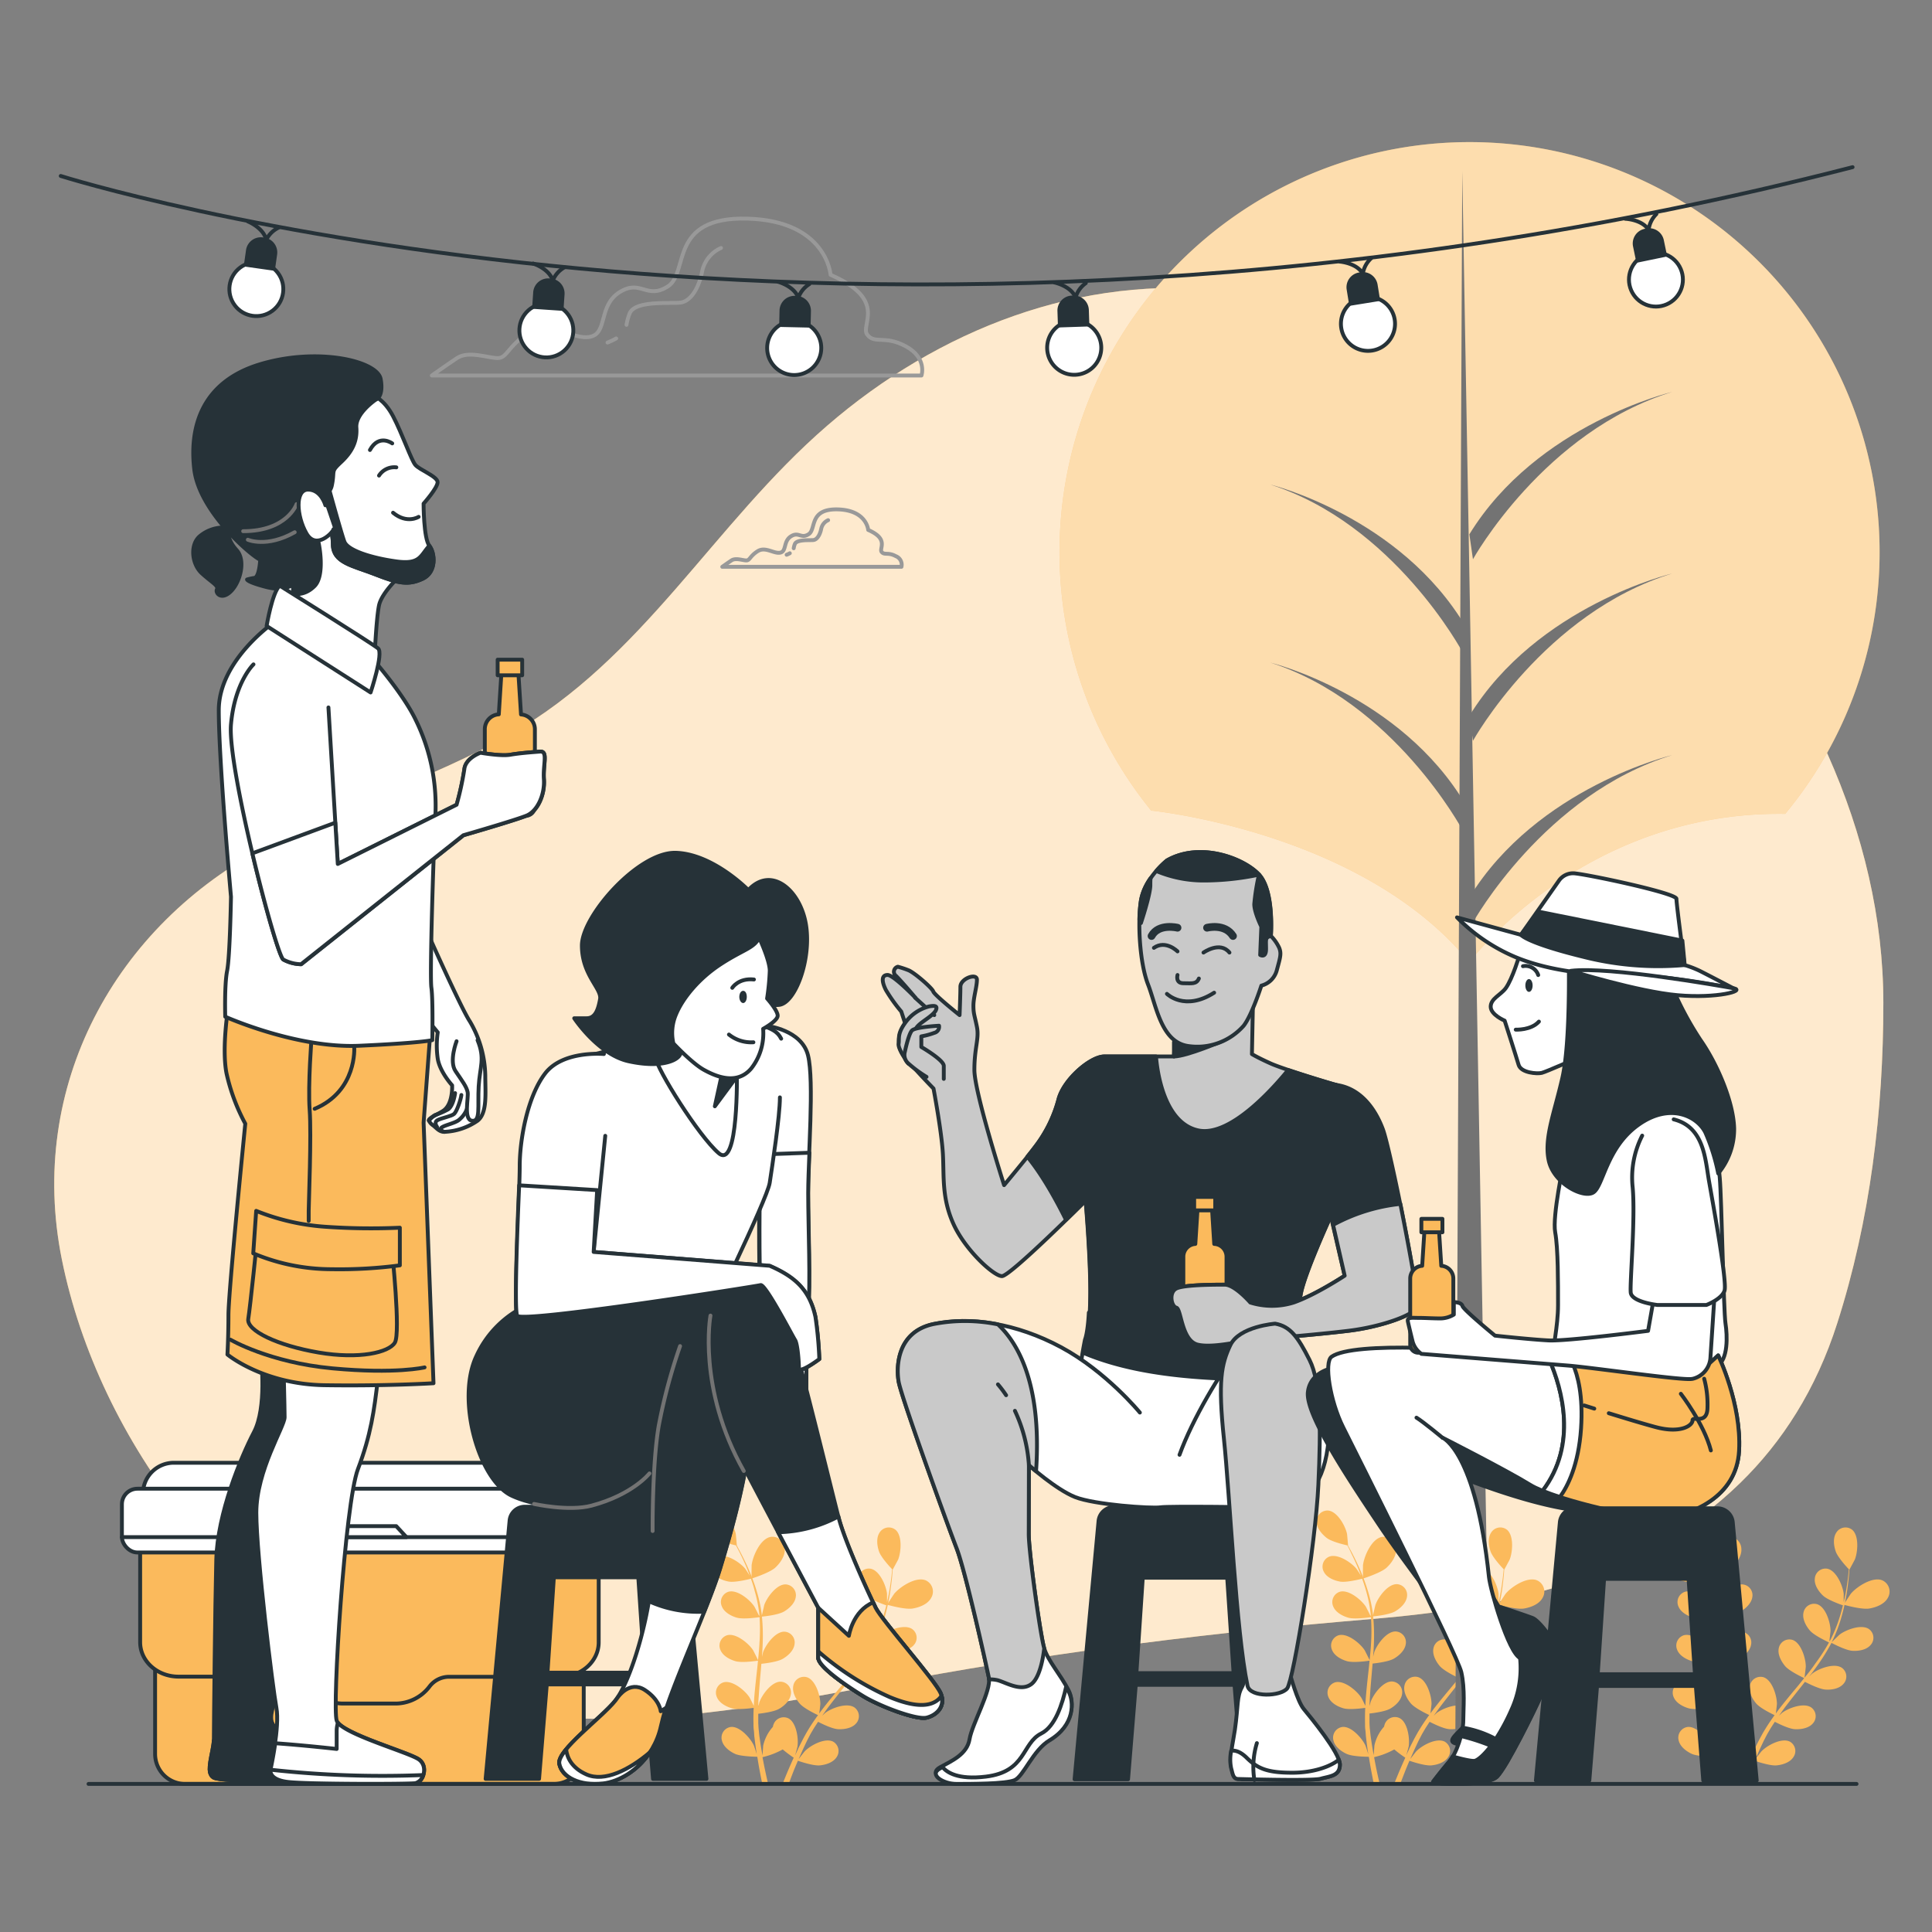 <svg xmlns="http://www.w3.org/2000/svg" viewBox="0 0 500 500"><rect x="0" y="0" width="500" height="500" fill="#808080" stroke="none"/><g id="freepik--background-simple--inject-2"><path d="M450.32,383.83c10.95-10.66,19.66-24.2,25.15-41.36,8.54-26.69,11.94-54.92,11.94-82.88,0-87.73-83.5-173.74-169.36-184.21-38.23-4.66-75.34,10-104,34.81-29.44,25.46-47.46,60.23-82.1,79.93-20,11.39-42.36,18.1-62.76,28.77C29.65,239.56,7,281.22,16,325.91c9.49,47.12,45.18,94.35,91.15,111,41.92,15.15,86.46,5.32,128.77-2.43,39.4-7.21,79.19-12.17,119.1-15.48C389.5,416.09,424.39,409.05,450.32,383.83Z" style="fill:#FBBA5C"></path><path d="M450.32,383.83c10.95-10.66,19.66-24.2,25.15-41.36,8.54-26.69,11.94-54.92,11.94-82.88,0-87.73-83.5-173.74-169.36-184.21-38.23-4.66-75.34,10-104,34.81-29.44,25.46-47.46,60.23-82.1,79.93-20,11.39-42.36,18.1-62.76,28.77C29.65,239.56,7,281.22,16,325.91c9.49,47.12,45.18,94.35,91.15,111,41.92,15.15,86.46,5.32,128.77-2.43,39.4-7.21,79.19-12.17,119.1-15.48C389.5,416.09,424.39,409.05,450.32,383.83Z" style="fill:#fff;opacity:0.7"></path></g><g id="freepik--Plants--inject-2"><path d="M483.74,416.29c-2.08.32-6.6-1-6.61-1s1.77-2.73,1.9-2.88c1.56-1.83,5.63-4.45,8.11-3.42a3.18,3.18,0,0,1,1.45,4.5C487.69,415.18,485.51,416,483.74,416.29Z" style="fill:#FBBA5C"></path><path d="M442.09,408.53s0-3.24,0-3.45c.29-2.38,2.24-6.81,4.88-7.32a3.18,3.18,0,0,1,3.69,3c.17,1.88-1.18,3.79-2.51,5C446.59,407.12,442.09,408.53,442.09,408.53Z" style="fill:#FBBA5C"></path><path d="M432.68,398c1.29,1,4.54,1.76,5.34,1.94.34.61.68,1.27,1.05,2,.64,1.3,1.35,2.78,2,4.44.18.44.35.92.53,1.38-.46-.72-1.11-1.7-1.18-1.79-1.34-1.62-4.89-4-7.08-3.09a2.8,2.8,0,0,0-1.33,3.94c.78,1.48,2.68,2.24,4.23,2.5s4.94-.56,5.66-.75c.38,1,.74,2.1,1,3.24a35.88,35.88,0,0,1,1.21,6.3l-.13,0c-.34-.71-1.1-2.2-1.17-2.32-1.16-1.76-4.43-4.48-6.71-3.85a2.8,2.8,0,0,0-1.74,3.77c.6,1.55,2.41,2.52,3.92,2.95,1.75.49,5.7-.12,5.85-.14a48.21,48.21,0,0,1,.05,6.37c-.08,1.57-.22,3.16-.38,4.76-.23-.51-1.22-2.46-1.31-2.6-1.15-1.76-4.42-4.48-6.7-3.85a2.79,2.79,0,0,0-1.74,3.77c.6,1.55,2.41,2.52,3.92,2.95,1.71.48,5.49-.09,5.81-.14-.07.72-.14,1.45-.22,2.17-.26,2.37-.53,4.74-.72,7.09-.07.81-.11,1.62-.15,2.42-.36-.75-1.05-2.11-1.12-2.21-1.16-1.77-4.43-4.49-6.71-3.86a2.8,2.8,0,0,0-1.74,3.77c.6,1.56,2.41,2.52,3.92,2.95s4.72,0,5.62-.11c-.06,1.34-.09,2.67-.05,4,0,.57,0,1.15.08,1.69s.09,1.09.13,1.62c.14,1.11.26,2.14.41,3.16.07.52.15,1,.23,1.51-.26-.82-.68-2.11-.73-2.22-.88-1.91-3.7-5.1-6-4.82a2.79,2.79,0,0,0-2.3,3.46c.36,1.63,2,2.86,3.43,3.51s5.28.74,5.74.74c.19,1.23.39,2.43.6,3.54s.46,2.41.69,3.49h1.51c-.27-1.15-.55-2.4-.83-3.75-.21-1-.41-2.08-.61-3.18a20.17,20.17,0,0,0,5.22-2,29.46,29.46,0,0,0,2.85,2.14c-.52,1.14-1,2.24-1.46,3.29-.53,1.25-1,2.41-1.43,3.5h1.58c.35-.94.73-1.92,1.15-3s.79-1.95,1.23-3c.44.15,3.93,1.35,5.66,1.2,1.56-.14,3.52-.76,4.4-2.18a2.78,2.78,0,0,0-1-4c-2.12-1-5.84,1-7.3,2.55-.09.09-1.07,1.36-1.55,2,.26-.62.53-1.23.82-1.87.41-.93.87-1.89,1.31-2.83l.75-1.45c.25-.49.54-.94.81-1.42.41-.69.87-1.38,1.33-2.08.91.48,3.63,1.82,5.15,1.91s3.6-.22,4.68-1.48a2.78,2.78,0,0,0-.4-4.13c-1.94-1.35-5.92.13-7.6,1.41l-.76.71c.47-.66.93-1.33,1.42-2,1.41-1.87,2.9-3.72,4.38-5.59l.92-1.17c.77.4,3.7,1.88,5.29,2s3.6-.22,4.68-1.48a2.79,2.79,0,0,0-.4-4.14c-1.93-1.34-5.92.14-7.6,1.42-.06,0-.44.41-.88.82.8-1,1.57-2.05,2.31-3.1a49.63,49.63,0,0,0,3.46-5.61c.27.14,3.67,1.95,5.44,2.06,1.57.09,3.6-.22,4.68-1.49a2.78,2.78,0,0,0-.4-4.13c-1.93-1.35-5.92.14-7.6,1.41-.11.09-1.51,1.43-2,1.93a.16.16,0,0,1,0-.07,37.1,37.1,0,0,0,2.35-6,49.59,49.59,0,0,0,1.32-5.63c.33-1.76.51-3.4.67-4.84.08-.78.14-1.5.18-2.17l0,0s1.36-2.5,1.43-2.67c.77-2,1.09-6.2-.74-7.69a2.79,2.79,0,0,0-4.08.76c-.92,1.39-.66,3.42-.13,4.91s2.81,4,3.38,4.56c-.06.69-.13,1.43-.23,2.25-.19,1.44-.41,3.06-.77,4.81-.1.46-.22,1-.33,1.45,0-.86,0-2,0-2.14-.23-2.1-1.9-6-4.21-6.49a2.78,2.78,0,0,0-3.27,2.56c-.17,1.65,1,3.34,2.14,4.41s4.43,2.26,5.14,2.5c-.26,1.07-.55,2.16-.92,3.28a35.58,35.58,0,0,1-2.46,5.92l-.13,0c.11-.79.3-2.45.3-2.59,0-2.1-1.22-6.17-3.46-6.9a2.79,2.79,0,0,0-3.54,2.18c-.35,1.62.63,3.43,1.65,4.62,1.18,1.38,4.82,3,4.95,3.1a46.82,46.82,0,0,1-3.47,5.35C469,431.7,468,433,467,434.19c.09-.55.34-2.73.34-2.89,0-2.1-1.22-6.17-3.46-6.9a2.79,2.79,0,0,0-3.54,2.18C460,428.2,461,430,462,431.2c1.15,1.34,4.63,2.95,4.92,3.09L465.56,436c-1.52,1.83-3.06,3.66-4.52,5.51-.5.64-1,1.29-1.45,1.94.11-.83.28-2.34.28-2.47,0-2.11-1.22-6.18-3.46-6.91a2.8,2.8,0,0,0-3.54,2.18c-.35,1.63.62,3.43,1.65,4.63s3.92,2.61,4.74,3c-.78,1.09-1.54,2.18-2.23,3.3-.29.48-.62,1-.87,1.45l-.78,1.43c-.5,1-1,1.91-1.41,2.85l-.64,1.39c.24-.82.6-2.13.62-2.26.32-2.08-.28-6.29-2.38-7.35a2.8,2.8,0,0,0-3.83,1.62,2.94,2.94,0,0,0-.16.6,10.7,10.7,0,0,0-2.5,4.86c0,.13-.14,1.73-.18,2.55-.12-.67-.24-1.33-.35-2-.17-1-.32-2.06-.47-3.08-.05-.54-.11-1.08-.17-1.62s-.07-1.08-.11-1.63c0-.81,0-1.64,0-2.47,1-.11,4-.49,5.35-1.25s2.88-2.17,3.09-3.82a2.8,2.8,0,0,0-2.62-3.23c-2.36-.05-4.86,3.38-5.56,5.37,0,.07-.12.5-.24,1,0-.81,0-1.62.1-2.44.14-2.33.36-4.7.56-7.08.05-.49.08-1,.12-1.48.87-.09,4.13-.47,5.51-1.27s2.88-2.16,3.09-3.82a2.79,2.79,0,0,0-2.62-3.22c-2.36-.06-4.86,3.38-5.56,5.37,0,.07-.14.59-.27,1.17.09-1.29.17-2.58.21-3.86a49.5,49.5,0,0,0-.21-6.59c.3,0,4.13-.4,5.67-1.28,1.36-.79,2.88-2.17,3.09-3.82a2.8,2.8,0,0,0-2.61-3.23c-2.36-.06-4.87,3.38-5.56,5.37-.05.14-.48,2-.61,2.71V418a38.08,38.08,0,0,0-1.36-6.33,51.1,51.1,0,0,0-2-5.42c-.7-1.65-1.44-3.12-2.11-4.41-.37-.7-.72-1.33-1-1.91h0s-.24-2.84-.28-3c-.44-2.06-2.51-5.77-4.86-6a2.8,2.8,0,0,0-3,2.89C430.09,395.48,431.42,397,432.68,398Z" style="fill:#FBBA5C"></path><path d="M236.17,416.29c-2.08.32-6.61-1-6.61-1s1.77-2.73,1.9-2.88c1.56-1.83,5.63-4.45,8.11-3.42a3.18,3.18,0,0,1,1.44,4.5C240.12,415.18,237.94,416,236.17,416.29Z" style="fill:#FBBA5C"></path><path d="M194.52,408.53c-.05,0,0-3.24,0-3.45.29-2.38,2.24-6.81,4.88-7.32a3.18,3.18,0,0,1,3.69,3c.17,1.88-1.18,3.79-2.51,5C199,407.12,194.52,408.53,194.52,408.53Z" style="fill:#FBBA5C"></path><path d="M185.11,398c1.29,1,4.53,1.76,5.34,1.94.33.61.68,1.27,1.05,2,.64,1.3,1.35,2.78,2,4.44.17.44.35.92.52,1.38-.46-.72-1.1-1.7-1.17-1.79-1.35-1.62-4.89-4-7.09-3.09a2.8,2.8,0,0,0-1.32,3.94c.77,1.48,2.68,2.24,4.23,2.5s4.94-.56,5.66-.75c.37,1,.73,2.1,1,3.24a35.87,35.87,0,0,1,1.22,6.3l-.13,0c-.35-.71-1.1-2.2-1.18-2.32-1.15-1.76-4.42-4.48-6.7-3.85a2.78,2.78,0,0,0-1.74,3.77c.6,1.55,2.41,2.52,3.92,2.95,1.75.49,5.7-.12,5.85-.14a48.21,48.21,0,0,1,0,6.37c-.08,1.57-.22,3.16-.39,4.76-.22-.51-1.21-2.46-1.3-2.6-1.15-1.76-4.43-4.48-6.7-3.85a2.8,2.8,0,0,0-1.75,3.77c.61,1.55,2.42,2.52,3.93,2.95,1.7.48,5.49-.09,5.81-.14-.07.72-.14,1.45-.22,2.17-.26,2.37-.53,4.74-.73,7.09-.06.81-.1,1.62-.14,2.42-.37-.75-1.05-2.11-1.13-2.21-1.15-1.77-4.42-4.49-6.7-3.86a2.78,2.78,0,0,0-1.74,3.77c.6,1.56,2.41,2.52,3.92,2.95s4.72,0,5.62-.11c-.06,1.34-.09,2.67-.05,4,0,.57,0,1.15.08,1.69s.09,1.09.13,1.62c.14,1.11.26,2.14.41,3.16.07.52.15,1,.22,1.51-.25-.82-.67-2.11-.73-2.22-.87-1.91-3.69-5.1-6-4.82a2.79,2.79,0,0,0-2.29,3.46c.36,1.63,2,2.86,3.43,3.51s5.28.74,5.74.74c.19,1.23.39,2.43.6,3.54s.46,2.41.69,3.49h1.51c-.27-1.15-.55-2.4-.83-3.75-.21-1-.42-2.08-.62-3.18a20.08,20.08,0,0,0,5.23-2,29.81,29.81,0,0,0,2.84,2.14c-.51,1.14-1,2.24-1.45,3.29-.53,1.25-1,2.41-1.43,3.5h1.58c.35-.94.72-1.92,1.14-3s.8-1.95,1.24-3c.44.15,3.93,1.35,5.66,1.2,1.56-.14,3.52-.76,4.4-2.18a2.79,2.79,0,0,0-1-4c-2.12-1-5.84,1-7.3,2.55-.09.09-1.07,1.36-1.56,2,.27-.62.54-1.23.83-1.87.4-.93.87-1.89,1.31-2.83l.75-1.45c.24-.49.54-.94.81-1.42.41-.69.87-1.38,1.33-2.08.91.48,3.63,1.82,5.15,1.91s3.59-.22,4.68-1.48a2.79,2.79,0,0,0-.4-4.13c-1.94-1.35-5.92.13-7.6,1.41l-.76.71c.46-.66.93-1.33,1.42-2,1.41-1.87,2.89-3.72,4.38-5.59l.92-1.17c.77.4,3.69,1.88,5.29,2s3.6-.22,4.68-1.48a2.79,2.79,0,0,0-.4-4.14c-1.94-1.34-5.92.14-7.6,1.42-.06,0-.45.41-.88.82.79-1,1.57-2.05,2.31-3.1a49.63,49.63,0,0,0,3.46-5.61c.27.14,3.67,1.95,5.44,2.06,1.57.09,3.6-.22,4.68-1.49a2.78,2.78,0,0,0-.4-4.13c-1.93-1.35-5.92.14-7.6,1.41-.12.09-1.51,1.43-2,1.93l0-.07a36.28,36.28,0,0,0,2.36-6,49.59,49.59,0,0,0,1.32-5.63c.32-1.76.51-3.4.67-4.84.08-.78.13-1.5.18-2.17l0,0s1.37-2.5,1.44-2.67c.76-2,1.09-6.2-.74-7.69a2.8,2.8,0,0,0-4.09.76c-.91,1.39-.65,3.42-.13,4.91s2.82,4,3.39,4.56c-.06.69-.13,1.43-.23,2.25-.19,1.44-.41,3.06-.78,4.81-.09.46-.21,1-.32,1.45,0-.86,0-2,0-2.14-.22-2.1-1.89-6-4.2-6.49a2.78,2.78,0,0,0-3.27,2.56c-.18,1.65,1,3.34,2.14,4.41s4.43,2.26,5.14,2.5c-.26,1.07-.55,2.16-.92,3.28a36.45,36.45,0,0,1-2.46,5.92l-.13,0c.11-.79.3-2.45.3-2.59,0-2.1-1.22-6.17-3.46-6.9a2.79,2.79,0,0,0-3.54,2.18c-.35,1.62.62,3.43,1.65,4.62,1.18,1.38,4.82,3,5,3.1a48.21,48.21,0,0,1-3.47,5.35c-.93,1.27-1.93,2.52-3,3.76.1-.55.35-2.73.35-2.89,0-2.1-1.22-6.17-3.47-6.9a2.78,2.78,0,0,0-3.53,2.18c-.35,1.62.62,3.43,1.65,4.62,1.15,1.34,4.63,2.95,4.92,3.09L218,436c-1.53,1.83-3.06,3.66-4.52,5.51-.5.64-1,1.29-1.46,1.94.12-.83.29-2.34.29-2.47,0-2.11-1.22-6.18-3.46-6.91a2.8,2.8,0,0,0-3.54,2.18c-.35,1.63.62,3.43,1.65,4.63s3.92,2.61,4.74,3c-.79,1.09-1.54,2.18-2.24,3.3-.28.48-.61,1-.86,1.45s-.53.95-.78,1.43c-.5,1-1,1.91-1.41,2.85l-.64,1.39c.24-.82.59-2.13.61-2.26.33-2.08-.27-6.29-2.37-7.35a2.8,2.8,0,0,0-3.83,1.62,2.94,2.94,0,0,0-.16.6,10.82,10.82,0,0,0-2.51,4.86c0,.13-.13,1.73-.18,2.55-.11-.67-.23-1.33-.35-2-.17-1-.31-2.06-.46-3.08-.06-.54-.11-1.08-.17-1.62s-.07-1.08-.11-1.63c0-.81,0-1.64,0-2.47,1-.11,4-.49,5.35-1.25s2.88-2.17,3.09-3.82a2.8,2.8,0,0,0-2.62-3.23c-2.36-.05-4.86,3.38-5.56,5.37,0,.07-.12.5-.24,1,0-.81,0-1.62.09-2.44.15-2.33.36-4.7.57-7.08l.12-1.48c.87-.09,4.12-.47,5.51-1.27s2.88-2.16,3.08-3.82a2.78,2.78,0,0,0-2.61-3.22c-2.36-.06-4.87,3.38-5.56,5.37,0,.07-.14.59-.27,1.17.09-1.29.17-2.58.21-3.86a51.24,51.24,0,0,0-.21-6.59c.3,0,4.13-.4,5.67-1.28,1.36-.79,2.88-2.17,3.09-3.82a2.8,2.8,0,0,0-2.62-3.23c-2.36-.06-4.86,3.38-5.56,5.37,0,.14-.47,2-.6,2.71V418a37.09,37.09,0,0,0-1.37-6.33,49,49,0,0,0-2-5.42c-.7-1.65-1.45-3.12-2.11-4.41-.37-.7-.72-1.33-1-1.91h0s-.24-2.84-.28-3c-.44-2.06-2.51-5.77-4.86-6a2.8,2.8,0,0,0-3,2.89C182.51,395.48,183.85,397,185.11,398Z" style="fill:#FBBA5C"></path><path d="M394.39,416.29c-2.07.32-6.6-1-6.6-1s1.76-2.73,1.9-2.88c1.55-1.83,5.62-4.45,8.1-3.42a3.18,3.18,0,0,1,1.45,4.5C398.34,415.18,396.16,416,394.39,416.29Z" style="fill:#FBBA5C"></path><path d="M352.74,408.53c-.05,0,0-3.24,0-3.45.28-2.38,2.24-6.81,4.87-7.32a3.18,3.18,0,0,1,3.69,3c.17,1.88-1.18,3.79-2.5,5C357.24,407.12,352.74,408.53,352.74,408.53Z" style="fill:#FBBA5C"></path><path d="M343.33,398c1.29,1,4.54,1.76,5.35,1.94.33.61.68,1.27,1,2,.64,1.3,1.35,2.78,2,4.44.18.44.35.92.53,1.38-.46-.72-1.1-1.7-1.18-1.79-1.34-1.62-4.89-4-7.08-3.09a2.79,2.79,0,0,0-1.32,3.94c.77,1.48,2.67,2.24,4.22,2.5s4.94-.56,5.66-.75c.38,1,.74,2.1,1.05,3.24a35.88,35.88,0,0,1,1.21,6.3l-.13,0c-.34-.71-1.1-2.2-1.17-2.32-1.16-1.76-4.43-4.48-6.7-3.85a2.8,2.8,0,0,0-1.75,3.77c.6,1.55,2.41,2.52,3.93,2.95,1.74.49,5.69-.12,5.84-.14a50,50,0,0,1,.06,6.37c-.08,1.57-.23,3.16-.39,4.76-.23-.51-1.22-2.46-1.3-2.6-1.16-1.76-4.43-4.48-6.71-3.85a2.8,2.8,0,0,0-1.74,3.77c.6,1.55,2.41,2.52,3.92,2.95,1.71.48,5.5-.09,5.81-.14-.07.72-.14,1.45-.22,2.17-.26,2.37-.53,4.74-.72,7.09-.07.81-.11,1.62-.15,2.42-.36-.75-1-2.11-1.12-2.21-1.16-1.77-4.43-4.49-6.7-3.86a2.8,2.8,0,0,0-1.75,3.77c.6,1.56,2.41,2.52,3.93,2.95s4.71,0,5.61-.11c-.06,1.34-.08,2.67-.05,4,0,.57,0,1.15.08,1.69s.09,1.09.14,1.62c.13,1.11.25,2.14.4,3.16.07.52.15,1,.23,1.51-.26-.82-.68-2.11-.73-2.22-.88-1.91-3.7-5.1-6-4.82a2.79,2.79,0,0,0-2.3,3.46c.36,1.63,2,2.86,3.43,3.51,1.58.72,5.29.74,5.74.74.19,1.23.39,2.43.6,3.54s.46,2.41.69,3.49h1.52q-.42-1.73-.84-3.75c-.21-1-.41-2.08-.61-3.18a20.17,20.17,0,0,0,5.22-2,29.46,29.46,0,0,0,2.85,2.14c-.52,1.14-1,2.24-1.45,3.29-.53,1.25-1,2.41-1.44,3.5h1.58c.35-.94.73-1.92,1.15-3s.79-1.95,1.23-3c.44.15,3.93,1.35,5.66,1.2,1.57-.14,3.52-.76,4.4-2.18a2.78,2.78,0,0,0-1-4c-2.12-1-5.83,1-7.3,2.55-.09.09-1.07,1.36-1.55,2,.27-.62.53-1.23.82-1.87.41-.93.87-1.89,1.31-2.83l.75-1.45c.25-.49.54-.94.81-1.42.41-.69.87-1.38,1.33-2.08.92.48,3.63,1.82,5.15,1.91s3.6-.22,4.68-1.48a2.78,2.78,0,0,0-.4-4.13c-1.93-1.35-5.92.13-7.6,1.41l-.76.71c.47-.66.93-1.33,1.43-2,1.4-1.87,2.89-3.72,4.37-5.59l.92-1.17c.77.4,3.7,1.88,5.29,2s3.6-.22,4.68-1.48a2.79,2.79,0,0,0-.4-4.14c-1.93-1.34-5.92.14-7.59,1.42-.06,0-.45.41-.88.82.79-1,1.56-2.05,2.3-3.1a49.73,49.73,0,0,0,3.47-5.61c.27.14,3.66,1.95,5.43,2.06,1.57.09,3.6-.22,4.68-1.49a2.78,2.78,0,0,0-.39-4.13c-1.94-1.35-5.93.14-7.6,1.41-.12.09-1.52,1.43-2,1.93a.43.43,0,0,1,0-.07,37.1,37.1,0,0,0,2.35-6,49.59,49.59,0,0,0,1.32-5.63c.33-1.76.52-3.4.67-4.84.08-.78.14-1.5.18-2.17l0,0s1.37-2.5,1.43-2.67c.77-2,1.09-6.2-.74-7.69a2.79,2.79,0,0,0-4.08.76c-.92,1.39-.66,3.42-.13,4.91s2.81,4,3.39,4.56c-.07.69-.14,1.43-.24,2.25-.19,1.44-.41,3.06-.77,4.81-.1.46-.22,1-.33,1.45,0-.86,0-2,0-2.14-.23-2.1-1.9-6-4.21-6.49a2.78,2.78,0,0,0-3.27,2.56c-.17,1.65,1,3.34,2.15,4.41s4.42,2.26,5.13,2.5c-.26,1.07-.55,2.16-.91,3.28a36.52,36.52,0,0,1-2.47,5.92l-.13,0c.11-.79.31-2.45.31-2.59,0-2.1-1.23-6.17-3.47-6.9a2.79,2.79,0,0,0-3.54,2.18c-.35,1.62.63,3.43,1.65,4.62,1.19,1.38,4.82,3,5,3.1a49.69,49.69,0,0,1-3.47,5.35c-.94,1.27-1.94,2.52-2.95,3.76.09-.55.34-2.73.34-2.89,0-2.1-1.22-6.17-3.46-6.9a2.79,2.79,0,0,0-3.54,2.18c-.35,1.62.63,3.43,1.65,4.62,1.16,1.34,4.63,2.95,4.92,3.09-.46.56-.91,1.13-1.38,1.69-1.52,1.83-3.06,3.66-4.51,5.51-.51.64-1,1.29-1.46,1.94.11-.83.28-2.34.28-2.47,0-2.11-1.22-6.18-3.46-6.91a2.8,2.8,0,0,0-3.54,2.18c-.35,1.63.63,3.43,1.65,4.63s3.93,2.61,4.75,3c-.79,1.09-1.55,2.18-2.24,3.3-.29.48-.62,1-.87,1.45L366,450c-.5,1-1,1.91-1.4,2.85-.23.47-.43.93-.65,1.39.24-.82.6-2.13.62-2.26.32-2.08-.27-6.29-2.38-7.35a2.8,2.8,0,0,0-3.83,1.62,3.77,3.77,0,0,0-.16.6,10.7,10.7,0,0,0-2.5,4.86c0,.13-.14,1.73-.18,2.55-.12-.67-.24-1.33-.35-2-.17-1-.32-2.06-.46-3.08l-.18-1.62c-.07-.55-.07-1.08-.11-1.63,0-.81,0-1.64,0-2.47,1-.11,4-.49,5.35-1.25s2.88-2.17,3.09-3.82a2.8,2.8,0,0,0-2.61-3.23c-2.36-.05-4.87,3.38-5.56,5.37,0,.07-.13.5-.25,1,0-.81.05-1.62.1-2.44.14-2.33.36-4.7.56-7.08.05-.49.08-1,.13-1.48.86-.09,4.12-.47,5.5-1.27s2.88-2.16,3.09-3.82a2.79,2.79,0,0,0-2.62-3.22c-2.35-.06-4.86,3.38-5.55,5.37,0,.07-.15.59-.28,1.17.09-1.29.17-2.58.21-3.86a49.5,49.5,0,0,0-.21-6.59c.31,0,4.14-.4,5.67-1.28,1.37-.79,2.88-2.17,3.09-3.82a2.79,2.79,0,0,0-2.61-3.23c-2.36-.06-4.87,3.38-5.56,5.37-.05.14-.48,2-.61,2.71V418a36.16,36.16,0,0,0-1.36-6.33,51.1,51.1,0,0,0-2-5.42c-.7-1.65-1.44-3.12-2.11-4.41-.37-.7-.71-1.33-1.05-1.91h.05s-.24-2.84-.28-3c-.44-2.06-2.51-5.77-4.86-6a2.8,2.8,0,0,0-3,2.89C340.74,395.48,342.08,397,343.33,398Z" style="fill:#FBBA5C"></path></g><g id="freepik--Tree--inject-2"><path d="M298,209.79s54.6,5.4,82.27,39.25c0,0,29.23-39.21,81.74-38.41a106.12,106.12,0,1,0-164-.75Z" style="fill:#FBBA5C"></path><path d="M298,209.79s54.6,5.4,82.27,39.25c0,0,29.23-39.21,81.74-38.41a106.12,106.12,0,1,0-164-.75Z" style="fill:#fff;opacity:0.5"></path><polygon points="378.43 44.28 376.59 461.68 385.8 461.68 378.43 44.28" style="fill:#737373"></polygon><path d="M381.2,238.72s18.43-33.17,51.6-43.31c0,0-35,8.29-52.53,36.86Z" style="fill:#737373"></path><path d="M381.2,144.73s18.43-33.18,51.6-43.31c0,0-35,8.29-52.53,36.86Z" style="fill:#737373"></path><path d="M381.2,191.72s18.43-33.17,51.6-43.31c0,0-35,8.3-52.53,36.86Z" style="fill:#737373"></path><path d="M378.46,168.69s-17.78-33.18-49.79-43.31c0,0,33.79,8.29,50.68,36.86Z" style="fill:#737373"></path><path d="M378.46,214.76s-17.78-33.17-49.79-43.31c0,0,33.79,8.29,50.68,36.86Z" style="fill:#737373"></path></g><g id="freepik--Clouds--inject-2"><path d="M234.47,89.65c-5.51-3-8-.5-10-3s5.51-9-9.52-15.53c0,0-1-14-21.55-14.54s-15,14-20.55,17.54-7-2-12.53,1.51-3,10.52-7.52,11.52-10.52-4.51-16-1-5.52,6.52-8,6.52-7.52-2-10.53,0-6.51,4.51-6.51,4.51H238.48S240,92.66,234.47,89.65Z" style="fill:none;stroke:#999;stroke-linecap:round;stroke-linejoin:round"></path><path d="M159.47,87.59a19.27,19.27,0,0,1-2.24,1.06" style="fill:none;stroke:#999;stroke-linecap:round;stroke-linejoin:round"></path><path d="M186.59,64.18a8.54,8.54,0,0,0-4.89,6.12c-.92,4.58-3.06,7.64-5.51,8S164.57,77.64,163,81a13.54,13.54,0,0,0-.86,3.07" style="fill:none;stroke:#999;stroke-linecap:round;stroke-linejoin:round"></path><path d="M231.84,143.94c-2-1.1-2.94-.19-3.67-1.1s2-3.31-3.48-5.69c0,0-.37-5.13-7.89-5.32s-5.5,5.14-7.52,6.42-2.56-.73-4.58.55-1.1,3.85-2.75,4.22-3.85-1.65-5.87-.37-2,2.39-2.93,2.39-2.75-.74-3.85,0-2.38,1.65-2.38,1.65H233.3A2.37,2.37,0,0,0,231.84,143.94Z" style="fill:none;stroke:#999;stroke-linecap:round;stroke-linejoin:round"></path><path d="M204.4,143.18a5.79,5.79,0,0,1-.82.39" style="fill:none;stroke:#999;stroke-linecap:round;stroke-linejoin:round"></path><path d="M214.32,134.62a3.12,3.12,0,0,0-1.79,2.24c-.34,1.67-1.12,2.79-2,2.9s-4.25-.22-4.81,1a5.11,5.11,0,0,0-.31,1.13" style="fill:none;stroke:#999;stroke-linecap:round;stroke-linejoin:round"></path></g><g id="freepik--Cooler--inject-2"><path d="M40.14,397.8H151.07a0,0,0,0,1,0,0v56.13a7.75,7.75,0,0,1-7.75,7.75H47.89a7.75,7.75,0,0,1-7.75-7.75V397.8a0,0,0,0,1,0,0Z" style="fill:#FBBA5C;stroke:#263238;stroke-linecap:round;stroke-linejoin:round"></path><path d="M36.27,397.8V425c0,4.92,4.45,8.91,9.94,8.91H74.85A6.34,6.34,0,0,1,80,436.48h0a11.1,11.1,0,0,0,9,4.4h13.15a11.08,11.08,0,0,0,9-4.4h0a6.35,6.35,0,0,1,5.18-2.53H145c5.49,0,9.94-4,9.94-8.91V397.8Z" style="fill:#FBBA5C;stroke:#263238;stroke-linecap:round;stroke-linejoin:round"></path><path d="M45,378.56h101.1a8,8,0,0,1,8,8v8.48a0,0,0,0,1,0,0H37a0,0,0,0,1,0,0v-8.48A8,8,0,0,1,45,378.56Z" style="fill:#fff;stroke:#263238;stroke-linecap:round;stroke-linejoin:round"></path><rect x="31.55" y="385.28" width="128.04" height="16.5" rx="4.01" style="fill:#fff;stroke:#263238;stroke-linecap:round;stroke-linejoin:round"></rect><line x1="31.55" y1="397.81" x2="159.59" y2="397.81" style="fill:none;stroke:#263238;stroke-linecap:round;stroke-linejoin:round"></line><polygon points="102.54 394.96 90.21 394.96 87.57 397.81 105.18 397.81 102.54 394.96" style="fill:#fff;stroke:#263238;stroke-linecap:round;stroke-linejoin:round"></polygon></g><g id="freepik--light-bulbs--inject-2"><path d="M15.72,45.54s203.81,64.66,463.73-2.28" style="fill:none;stroke:#263238;stroke-linecap:round;stroke-linejoin:round"></path><circle cx="66.34" cy="74.82" r="6.98" transform="translate(-31.64 54.86) rotate(-36.92)" style="fill:#fff;stroke:#263238;stroke-linecap:round;stroke-linejoin:round"></circle><path d="M67.47,61.93h.39a3.37,3.37,0,0,1,3.37,3.37v3.76a0,0,0,0,1,0,0H64.1a0,0,0,0,1,0,0V65.31A3.37,3.37,0,0,1,67.47,61.93Z" transform="translate(9.88 -8.86) rotate(8.08)" style="fill:#263238;stroke:#263238;stroke-linecap:round;stroke-linejoin:round"></path><path d="M64.18,57.32s4,1.6,4.72,4.75a6.9,6.9,0,0,1,3.24-3.18" style="fill:none;stroke:#263238;stroke-linecap:round;stroke-linejoin:round"></path><circle cx="141.4" cy="85.51" r="6.98" transform="translate(-21.03 115.91) rotate(-41.76)" style="fill:#fff;stroke:#263238;stroke-linecap:round;stroke-linejoin:round"></circle><path d="M141.84,72.55h.39a3.37,3.37,0,0,1,3.37,3.37v3.76a0,0,0,0,1,0,0h-7.13a0,0,0,0,1,0,0V75.92a3.37,3.37,0,0,1,3.37-3.37Z" transform="translate(5.49 -9.45) rotate(3.89)" style="fill:#263238;stroke:#263238;stroke-linecap:round;stroke-linejoin:round"></path><path d="M138,68.21s4.15,1.31,5.06,4.4a6.91,6.91,0,0,1,3-3.41" style="fill:none;stroke:#263238;stroke-linecap:round;stroke-linejoin:round"></path><path d="M212.54,90.2a7,7,0,1,1-6.82-7.14A7,7,0,0,1,212.54,90.2Z" style="fill:#fff;stroke:#263238;stroke-linecap:round;stroke-linejoin:round"></path><path d="M205.58,77.07H206a3.37,3.37,0,0,1,3.37,3.37V84.2a0,0,0,0,1,0,0h-7.13a0,0,0,0,1,0,0V80.44A3.37,3.37,0,0,1,205.58,77.07Z" transform="translate(1.88 -4.65) rotate(1.3)" style="fill:#263238;stroke:#263238;stroke-linecap:round;stroke-linejoin:round"></path><path d="M201.35,72.92s4.2,1.11,5.25,4.16a6.85,6.85,0,0,1,2.84-3.54" style="fill:none;stroke:#263238;stroke-linecap:round;stroke-linejoin:round"></path><path d="M285,89.74A7,7,0,1,1,277.82,83,7,7,0,0,1,285,89.74Z" style="fill:#fff;stroke:#263238;stroke-linecap:round;stroke-linejoin:round"></path><path d="M277.54,77h.39a3.37,3.37,0,0,1,3.37,3.37v3.76a0,0,0,0,1,0,0h-7.13a0,0,0,0,1,0,0V80.37A3.37,3.37,0,0,1,277.54,77Z" transform="translate(-2.53 9.29) rotate(-1.91)" style="fill:#263238;stroke:#263238;stroke-linecap:round;stroke-linejoin:round"></path><path d="M272.89,73.11s4.25.88,5.47,3.87a6.86,6.86,0,0,1,2.64-3.7" style="fill:none;stroke:#263238;stroke-linecap:round;stroke-linejoin:round"></path><path d="M360.94,82.67a7,7,0,1,1-8-5.78A7,7,0,0,1,360.94,82.67Z" style="fill:#fff;stroke:#263238;stroke-linecap:round;stroke-linejoin:round"></path><path d="M352.34,70.92h.39a3.37,3.37,0,0,1,3.37,3.37v3.76a0,0,0,0,1,0,0H349a0,0,0,0,1,0,0V74.29A3.37,3.37,0,0,1,352.34,70.92Z" transform="translate(-7.37 57.28) rotate(-9.19)" style="fill:#263238;stroke:#263238;stroke-linecap:round;stroke-linejoin:round"></path><path d="M346.78,67.71s4.34.33,5.92,3.14a6.9,6.9,0,0,1,2.15-4" style="fill:none;stroke:#263238;stroke-linecap:round;stroke-linejoin:round"></path><circle cx="428.56" cy="72.37" r="6.98" transform="translate(6.14 174.67) rotate(-23.2)" style="fill:#fff;stroke:#263238;stroke-linecap:round;stroke-linejoin:round"></circle><path d="M426.46,59.58h.39A3.37,3.37,0,0,1,430.22,63v3.76a0,0,0,0,1,0,0h-7.13a0,0,0,0,1,0,0V63A3.37,3.37,0,0,1,426.46,59.58Z" transform="translate(-3.95 87.7) rotate(-11.68)" style="fill:#263238;stroke:#263238;stroke-linecap:round;stroke-linejoin:round"></path><path d="M420.61,56.62s4.35.15,6.05,2.88a6.9,6.9,0,0,1,2-4.09" style="fill:none;stroke:#263238;stroke-linecap:round;stroke-linejoin:round"></path></g><g id="freepik--character-3--inject-2"><path d="M321.42,460.47h13.83L329,393.56a4,4,0,0,0-3.93-3.52H288.24a4,4,0,0,0-3.93,3.52l-6.21,66.91h13.84l2-24.44h25.55ZM294.1,433l1.65-24.69H317.6L319.25,433Z" style="fill:#263238;stroke:#263238;stroke-linecap:round;stroke-linejoin:round"></path><path d="M345.68,280.74c-1.22-.31-13.44-4-16.8-5.5S324,272.8,324,272.8l.3-15.28s-5.19,6.42-9.47,8.25-10.69,1.83-10.69,1.83l-.31,5.81h-18c-3.67,0-10.7,6.11-11.92,11.3a34.62,34.62,0,0,1-6.11,12.22c-1.83,2.45-7.94,9.78-7.94,9.78s-7.69-24-7.69-29.82,1.27-8.07.66-11.12-.91-3.36-.91-5.5.91-4.89.91-6.72-4.28-.31-4.28,1.83-.21,7.33-.21,7.33-6.51-5.19-6.81-6.11-4.89-4.89-6.42-5.5a23.29,23.29,0,0,0-2.75-.91,1.34,1.34,0,0,0-.45,2.39c1.58,1.58,5,5.63,5,5.63s-5.68-5.92-7.23-5.89-1.55,1.61-.43,3.86a40.91,40.91,0,0,0,4,5.61c.52,1.58,1,3.06,1,3.06s-3.66,4.59,0,8.86,7.34,8,7.34,8,2.14,11.3,2.44,17.11-.3,11.3,2.75,18,10.39,13.44,12.53,13.44,21.69-19.55,21.69-19.55,1.22,13.75,1.22,23.53S281,346.55,281,346.55a117.32,117.32,0,0,0-2.14,17.72c-.61,11,4.58,21.38,9.78,23.52s26.27,1.84,29.63,1.84,6.11-.61,8-4,4.88-13.44,4.88-21.38,4.59-24.14,5.5-29.33,7.54-19.68,7.54-19.68a53.22,53.22,0,0,0,8.25-17.11C355.15,288.07,346.9,281.05,345.68,280.74Z" style="fill:#c9c9c9;stroke:#263238;stroke-linecap:round;stroke-linejoin:round"></path><path d="M316.55,269.32s-9.32,4.05-12.73,4.09l0-3.74Z" style="fill:#263238;stroke:#263238;stroke-linecap:round;stroke-linejoin:round"></path><path d="M318.08,389.83c3.36,0,6.11-.61,7.94-4s4.89-13.45,4.89-21.39c0-4.82,1.69-12.67,3.22-19.26l-52.34-5.48c-.29,5.42-1,7-1,7a117.32,117.32,0,0,0-2.14,17.72c-.61,11,4.58,21.39,9.77,23.53S314.72,389.83,318.08,389.83Z" style="fill:#fff;stroke:#263238;stroke-linecap:round;stroke-linejoin:round"></path><path d="M352.4,298.15c2.75-10.08-5.5-17.1-6.72-17.41-.88-.22-7.43-2.17-12.3-3.82-4.21,5.16-15.23,17.44-23.35,15.61-9-2-10.61-15.88-10.85-19.12H285.8c-3.67,0-10.7,6.11-11.92,11.3a34.62,34.62,0,0,1-6.11,12.22c-.43.58-1.12,1.45-1.9,2.42,4.13,5,7.86,12,10,16.32,2.94-2.85,5.07-5,5.07-5s1.22,13.75,1.22,23.53S281,346.55,281,346.55s-.49,3.06-.6,3.58c17.61,7.44,39.87,6.61,51.41,7.1,1.32-8.17,4.1-18.37,4.79-22.29.92-5.2,7.54-19.68,7.54-19.68A53.22,53.22,0,0,0,352.4,298.15Z" style="fill:#263238;stroke:#263238;stroke-linecap:round;stroke-linejoin:round"></path><line x1="280.91" y1="310.68" x2="277.68" y2="293.52" style="fill:none;stroke:#263238;stroke-linecap:round;stroke-linejoin:round"></line><line x1="236.84" y1="258.21" x2="241.79" y2="262.71" style="fill:none;stroke:#263238;stroke-linecap:round;stroke-linejoin:round"></line><path d="M235.08,275.24s-2.75-3.75-2.52-5.1-.39-2.47,1.6-5.29a11,11,0,0,1,6.28-4.39c1.35-.23,2.25-.23,1.8.9s-2.7,2.48-3.83,3.38-2.25,2-1.57,4.05a17.13,17.13,0,0,0,1.35,3.15" style="fill:#c9c9c9;stroke:#263238;stroke-linecap:round;stroke-linejoin:round"></path><path d="M244.25,279.21v-3.36c0-1.53-5.81-4.89-5.81-4.89v-2.75a18.55,18.55,0,0,0,3.36-.91,1.62,1.62,0,0,0,1.22-1.84s-6.11.31-7,1.23-1.84,5.49-1.84,5.49a2.94,2.94,0,0,0,.92,3.06,32.23,32.23,0,0,0,4.68,3.45" style="fill:#c9c9c9;stroke:#263238;stroke-linecap:round;stroke-linejoin:round"></path><path d="M314.24,321.93l-.64-10.18H310l-.65,10.18a3.31,3.31,0,0,0-3.1,3.3v17.12a2.09,2.09,0,0,0,2.08,2.09h7a2.09,2.09,0,0,0,2.09-2.09V325.23A3.31,3.31,0,0,0,314.24,321.93Z" style="fill:#FBBA5C;stroke:#263238;stroke-linecap:round;stroke-linejoin:round"></path><rect x="309.05" y="309.77" width="5.45" height="3.47" style="fill:#FBBA5C;stroke:#263238;stroke-linecap:round;stroke-linejoin:round"></rect><path d="M341.72,303.09,348,330.16s-7.59,5-13.2,6.94a18.74,18.74,0,0,1-11.23,0s-4-4.62-6.6-4.62-10.56,0-12.54,1-1.32,4.62,0,4.95S305.74,347,310,348s12.87-1.32,14.19-1.32,17.17-1.32,25.09-2.31,16.84-4,17.5-6.27-6.93-40.61-8.91-45.89-6.27-11.88-14.53-11.55" style="fill:#263238;stroke:#263238;stroke-linecap:round;stroke-linejoin:round"></path><path d="M366.81,338.09c.38-1.33-2-14.52-4.4-26.52A46.34,46.34,0,0,0,345,317l3,13.15s-7.59,5-13.2,6.94a18.74,18.74,0,0,1-11.23,0s-4-4.62-6.6-4.62-10.56,0-12.54,1-1.32,4.62,0,4.95S305.74,347,310,348s12.87-1.32,14.19-1.32,17.17-1.32,25.09-2.31S366.15,340.4,366.81,338.09Z" style="fill:#c9c9c9;stroke:#263238;stroke-linecap:round;stroke-linejoin:round"></path><path d="M302,222.69s-5.8,4.58-6.72,10.39-.31,16.19,1.83,21.69,3.36,14.67,10.09,15.89a16,16,0,0,0,14.66-5.2c2.14-2.75,4.58-10.38,4.58-10.38a5.57,5.57,0,0,0,4-4c.91-3.36,1.22-4.27.61-5.8a11.14,11.14,0,0,0-2.14-3.06s.91-11.61-3.06-15.88S310.55,217.8,302,222.69Z" style="fill:#c9c9c9;stroke:#263238;stroke-linecap:round;stroke-linejoin:round"></path><path d="M302,222.69a23.25,23.25,0,0,0-2.75,2.72,31.35,31.35,0,0,0,12.22,2.47,69.28,69.28,0,0,0,14.36-1.52C321.85,222.08,310.55,217.8,302,222.69Z" style="fill:#263238;stroke:#263238;stroke-linecap:round;stroke-linejoin:round"></path><path d="M295.27,238.88s2.44-7.33,2.44-9.77c0-.67,0-1.28.06-1.83a14.37,14.37,0,0,0-2.5,5.8,38.27,38.27,0,0,0-.4,4.93Z" style="fill:#263238;stroke:#263238;stroke-linecap:round;stroke-linejoin:round"></path><path d="M325.82,226.36A56.78,56.78,0,0,0,324.6,234c0,2.14,1.83,5.81,1.83,5.81l-.3,7.33s1.53.92,1.53-1.53-.31-3,1.22-3.36C328.88,242.24,329.79,230.63,325.82,226.36Z" style="fill:#263238;stroke:#263238;stroke-linecap:round;stroke-linejoin:round"></path><path d="M304.74,246.22s-3.05-3.06-6.11-.92" style="fill:none;stroke:#263238;stroke-linecap:round;stroke-linejoin:round"></path><path d="M311.46,246.52s4.28-3.05,6.72,0" style="fill:none;stroke:#263238;stroke-linecap:round;stroke-linejoin:round"></path><path d="M304.74,240.1s-4.89-1.22-6.72,2.14" style="fill:none;stroke:#263238;stroke-linecap:round;stroke-linejoin:round;stroke-width:2px"></path><path d="M312.38,240.1s4.58-1.22,6.72,2.14" style="fill:none;stroke:#263238;stroke-linecap:round;stroke-linejoin:round;stroke-width:2px"></path><path d="M304.74,252.33s-.61,2.13,1.53,2.13,3.36.31,4-1.22" style="fill:none;stroke:#263238;stroke-linecap:round;stroke-linejoin:round"></path><path d="M302,257.21s4.58,4.59,12.22-.3" style="fill:none;stroke:#263238;stroke-linecap:round;stroke-linejoin:round"></path><path d="M295,365.57s-8.68-10.6-20.37-16.9-23.71-8-33.06-6-9.69,10.94-9,14.92,12.69,37.13,15,43.09,7.68,30.2,8.35,33.51-4.34,11.94-5,15.91-4.68,5.64-7.68,7.3,1,4,4.34,4,12.69,0,15-1,4.76-7.74,9-10.28c6.68-4,6.35-9.94,5-12.59-2.09-4.15-5.34-7.63-6.34-10.94s-4-24.89-4-29.53v-17.9s7,6.29,12,8.28,19.71,3,22.05,2.65,25.71,0,25.71,0,18.27,5,18-22.38c-.09-9.94-12.86-30.87-23.62-18.1-4.29,5.08-11.78,17.61-15.12,26.89" style="fill:#fff;stroke:#263238;stroke-linecap:round;stroke-linejoin:round"></path><path d="M275.92,436.51c-1,4.58-2.85,10.32-6.44,12.11-5.1,2.56-3.83,9.89-14.35,11.17-7.28.88-10.13-1.14-11.2-2.46l-.69.37c-3,1.66,1,4,4.34,4s12.69,0,15-1,4.76-7.75,9-10.28c6.68-4,6.35-10,5-12.6C276.41,437.37,276.17,436.94,275.92,436.51Z" style="fill:#fff;stroke:#263238;stroke-linecap:round;stroke-linejoin:round"></path><path d="M266.28,379.17s.72.64,1.85,1.58c1.62-23.34-5.22-33.7-9.87-38a42.62,42.62,0,0,0-16.69-.08c-9.36,2-9.69,10.94-9,14.92s12.69,37.13,15,43.09,7.68,30.2,8.35,33.51c0,.14,0,.29,0,.44a8.56,8.56,0,0,1,2.3.22c2.33.67,6,3,8.68,1s3.34-9.28,3.34-9.28c-1-3.32-4-24.89-4-29.53Z" style="fill:#c9c9c9;stroke:#263238;stroke-linecap:round;stroke-linejoin:round"></path><path d="M260.38,361.08a28.9,28.9,0,0,0-2.11-2.8" style="fill:none;stroke:#263238;stroke-linecap:round;stroke-linejoin:round"></path><path d="M266.28,379.17a38.92,38.92,0,0,0-3.62-14.05" style="fill:none;stroke:#263238;stroke-linecap:round;stroke-linejoin:round"></path><path d="M333.89,433.35s1.86,6.95,3.53,8.95,9.35,11.36,9.35,14.36-2.67,3-5,3.68c-1.88.53-15.87.21-21.27.06-1.32,0-1.39-1.47-1.77-2.74-.73-2.45.33-6.34.86-10,.9-6.28.47-8.62,1.81-11s-.86-4.34,1.81-4.34S333.89,433.35,333.89,433.35Z" style="fill:#fff;stroke:#263238;stroke-linecap:round;stroke-linejoin:round"></path><path d="M341.76,460.34c2.34-.67,5-.67,5-3.68a4,4,0,0,0-.28-1.23c-2.26,1.81-6.66,3.35-12,3.35-6.38,0-8.93-1-11.8-3.83-1.82-1.82-3.25-2-4.05-1.84a11.09,11.09,0,0,0,0,4.55c.38,1.27.45,2.7,1.77,2.74C325.89,460.55,339.88,460.87,341.76,460.34Z" style="fill:#fff;stroke:#263238;stroke-linecap:round;stroke-linejoin:round"></path><path d="M324.64,460.69a21.08,21.08,0,0,1,.64-9.57" style="fill:none;stroke:#263238;stroke-linecap:round;stroke-linejoin:round"></path><path d="M330,342.56s-9.27.69-11.59,5.56-3.23,9.32-1.66,24.24c1.53,14.49,3.14,49.89,6.1,63.9.66,3.13,8.61,2.79,10.27.7s7.4-37.71,8.07-52.67.7-26.42-2.28-32.33S333.94,343.25,330,342.56Z" style="fill:#c9c9c9;stroke:#263238;stroke-linecap:round;stroke-linejoin:round"></path></g><g id="freepik--character-4--inject-2"><path d="M393.31,247s-1.88,6.33-3.61,8.72c-1.29,1.77-3.91,2.7-3.91,4.81s3.61,3.61,3.61,3.61,3,9.31,3.61,11.42,4.81,2.4,6,2.1,9.32-3.91,9.32-3.91l1.2-24.34Z" style="fill:#fff;stroke:#263238;stroke-linecap:round;stroke-linejoin:round"></path><ellipse cx="395.7" cy="255.04" rx="0.94" ry="1.66" style="fill:#263238"></ellipse><path d="M394.14,250.05a3.45,3.45,0,0,1,3.95,2.29" style="fill:#fff;stroke:#263238;stroke-linecap:round;stroke-linejoin:round"></path><path d="M392.27,266.47s3.94.21,6-2.08" style="fill:#fff;stroke:#263238;stroke-linecap:round;stroke-linejoin:round"></path><path d="M345.92,353.83s-6.76.67-7.44,6.42,10.15,22,18.26,34.15,23,30.77,24.35,34.15,2,13.53-1,16.91-5.74,5.07-3.38,5.75,12.85-.68,12.85-.68,5.07-8.79,6.77-11.83,6.08-11.16,6.08-12.51-4.06-6.77-5.75-7.44-8.79-3-8.79-3S371.28,389,370.27,386.29a98.27,98.27,0,0,0-4.74-9.13s27.39,12.51,44,13.86,21.31.34,21.31.34,0-3.38-2-4.06-14.54-6.42-17.92-7.44S383.46,367,380.75,366s-28.4-12.51-28.4-12.51Z" style="fill:#263238;stroke:#263238;stroke-linecap:round;stroke-linejoin:round"></path><path d="M404.71,300.83s-3,13.87-2.23,18.08.74,13.12.74,18.82-1.48,11.38-1.23,13.37,7.18,4,12.87,4,26.49.24,29.46-1.49,2.73-7.92,2.23-11.14-1-32.44-1.48-37.64-1-11.38-2.73-16.09-10.89-9.41-20-6.68S404.71,300.83,404.71,300.83Z" style="fill:#fff;stroke:#263238;stroke-linecap:round;stroke-linejoin:round"></path><path d="M406,249.22s.42,20.58-1.66,29.72-4.78,15.59-3.53,21.41,8.73,9.77,11.43,8.32,3.33-11.44,11.64-17.46,15.38-2.29,17.46,1.87a50.41,50.41,0,0,1,3.33,10.6A17.92,17.92,0,0,0,448.8,292c-.2-6.86-4.36-16.63-8.73-22.87a84.59,84.59,0,0,1-7.69-14.55Z" style="fill:#263238;stroke:#263238;stroke-linecap:round;stroke-linejoin:round"></path><path d="M403.53,227.8l-9.92,14.13-16.54-4.51a46.36,46.36,0,0,0,15,10.22c9.32,3.91,20.74,4.81,30.36,4.81s26.16,3.31,26.16,3.31-6.92-3.61-8.72-4.51a26.54,26.54,0,0,0-3.91-1.5s-2.1-15.63-2.1-17.14S409.54,226,407.13,226A4.5,4.5,0,0,0,403.53,227.8Z" style="fill:#fff;stroke:#263238;stroke-linecap:round;stroke-linejoin:round"></path><path d="M406.53,251.25s17.44,5.41,27.66,6.31,17.73-1.2,14.43-1.8S416.45,250.05,406.53,251.25Z" style="fill:#fff;stroke:#263238;stroke-linecap:round;stroke-linejoin:round"></path><path d="M393.61,241.93s1.5,2.11,16.23,5.71A78.29,78.29,0,0,0,436,249.75l-.6-6.32-37.27-7.51Z" style="fill:#263238;stroke:#263238;stroke-linecap:round;stroke-linejoin:round"></path><path d="M444.66,350.78s6.09,12.51,5.41,24.69S437.56,392,431.13,392.71,402.05,388,396,384.26s-22.66-12.18-22.66-12.18,8.6,3.51,12,36.05c.34,3.31,5,19.58,8.1,21,6.58,3,7.24,5.29,5.55,9.35s-9.13,18.93-11.5,21.3-13.87,2-15.22,1.69l-1.35-.34s2-2.7,4.06-5.07,3.72-7.78,3.72-10.82.49-8.11-.52-12.51S351,376.14,347.61,369.38s-5-16.85-3-18.26c5.75-4.06,36.86-2,48.69-.34s14.54,2.37,14.54,2.37l33.48.68Z" style="fill:#fff;stroke:#263238;stroke-linecap:round;stroke-linejoin:round"></path><path d="M373.31,372.08s-5.08-4.2-6.73-5.19" style="fill:#fff;stroke:#263238;stroke-linecap:round;stroke-linejoin:round"></path><path d="M450.07,375.47c.68-12.18-5.41-24.69-5.41-24.69l-3.38,3.05-33.48-.68s-1.45-.36-6.81-1.21c3.27,7.54,7.34,21.91-1.76,33.88,8.6,3.5,26.34,7.48,31.9,6.89C437.56,392,449.39,387.64,450.07,375.47Z" style="fill:#FBBA5C;stroke:#263238;stroke-linecap:round;stroke-linejoin:round"></path><path d="M416.36,365.74c3.91,1.21,8.8,2.7,12.17,3.6,6.47,1.72,9.49-.44,9.49-1.73s3.88,1.29,3.88-3.45a25.55,25.55,0,0,0-.86-7.34" style="fill:none;stroke:#263238;stroke-linecap:round;stroke-linejoin:round"></path><path d="M435,360.71s6,7.76,7.77,14.66" style="fill:none;stroke:#263238;stroke-linecap:round;stroke-linejoin:round"></path><path d="M410,363.73l2.6.82" style="fill:none;stroke:#263238;stroke-linecap:round;stroke-linejoin:round"></path><path d="M401,351.94c3.27,7.54,7.34,21.91-1.76,33.88,1.3.53,2.82,1.07,4.46,1.61,2-2.75,4.82-8.24,5.47-17.71.57-8.46-.82-13.75-2.13-16.74C406.13,352.8,404.31,352.46,401,351.94Z" style="fill:#fff;stroke:#263238;stroke-linecap:round;stroke-linejoin:round"></path><path d="M397.24,431.35a30.69,30.69,0,0,0-3.85-2.25,25.82,25.82,0,0,1-2.23,13.4,52.09,52.09,0,0,1-4.06,7.55,27.16,27.16,0,0,0-8.62-2.93,21.35,21.35,0,0,1-.46,2.15,56.42,56.42,0,0,1,7.85,2.53c-1.9,2.51-3.44,3.71-4.18,3.89s-3.53-.49-5.76-1.12a10.3,10.3,0,0,1-1,1.46c-2,2.37-4.06,5.07-4.06,5.07l1.35.34c1.35.34,12.85.68,15.22-1.69a32.53,32.53,0,0,0,3.51-5.42h0c.23-.4.46-.82.69-1.24h0c2.91-5.3,6.23-12.09,7.29-14.63C400.63,434.39,400,433.37,397.24,431.35Z" style="fill:#263238;stroke:#263238;stroke-linecap:round;stroke-linejoin:round"></path><path d="M440.8,460.78h13.84l-6.21-66.91a4,4,0,0,0-3.93-3.53H407.62a4,4,0,0,0-3.92,3.53l-6.21,66.91h13.83l2-24.45h25.56Zm-27.31-27.49,1.65-24.69H437l1.65,24.69Z" style="fill:#263238;stroke:#263238;stroke-linecap:round;stroke-linejoin:round"></path><path d="M373,327.59l-.65-10.17h-3.64l-.65,10.17a3.31,3.31,0,0,0-3.1,3.3V348a2.08,2.08,0,0,0,2.08,2.08h7a2.08,2.08,0,0,0,2.08-2.08V330.89A3.31,3.31,0,0,0,373,327.59Z" style="fill:#FBBA5C;stroke:#263238;stroke-linecap:round;stroke-linejoin:round"></path><rect x="367.85" y="315.44" width="5.45" height="3.47" style="fill:#FBBA5C;stroke:#263238;stroke-linecap:round;stroke-linejoin:round"></rect><path d="M428,336l-1.48,8.42s-21.05,2.72-25.75,2.48-13.87-1.24-13.87-1.24-8.17-6.69-8.42-7.68-2.23-1-2.23-1l0,3.23a6.75,6.75,0,0,1-3.44,1c-2,0-4-.14-5.72-.14s-3-.25-2.72,1,.74,3.21,1.24,5.2a5.74,5.74,0,0,0,2.25,3.11s30.95,2.48,37.63,3,30.21,4,32.44,3.47H438a6,6,0,0,0,4.66-5.51l1-15.28Z" style="fill:#fff;stroke:#263238;stroke-linecap:round;stroke-linejoin:round"></path><path d="M425,293.9a23.85,23.85,0,0,0-2.47,13.37c.74,7.92-.75,24.76-.5,27.24s6.93,3.22,6.93,3.22H441.6s4-1.49,4.71-3.72-3-22.53-4-28.23-1.23-14.11-9.16-16.09" style="fill:#fff;stroke:#263238;stroke-linecap:round;stroke-linejoin:round"></path></g><g id="freepik--character-2--inject-2"><path d="M169,460.37h13.83l-6.21-66.91a3.94,3.94,0,0,0-3.92-3.52H135.81a3.94,3.94,0,0,0-3.92,3.52l-6.21,66.91h13.83l2-24.45H167Zm-27.31-27.49,1.65-24.68h21.85l1.65,24.68Z" style="fill:#263238;stroke:#263238;stroke-linecap:round;stroke-linejoin:round"></path><path d="M198.54,265.51s8.92,1,10.57,7.6,0,26.74,0,35.65.66,23.11,0,31.36-.66,34,0,35-6,1.32-6,1.32-4.95-23.44-5.94-33.68-.66-32-.66-32V265.18Z" style="fill:#fff;stroke:#263238;stroke-linecap:round;stroke-linejoin:round"></path><path d="M203.16,376.44s6.61-.33,6-1.32-.66-26.74,0-35,0-22.45,0-31.36c0-2.68.15-6.39.31-10.43l-12.86.45v12s-.33,21.79.66,32S203.16,376.44,203.16,376.44Z" style="fill:#fff;stroke:#263238;stroke-linecap:round;stroke-linejoin:round"></path><path d="M201.84,284c0,4.95-2,17.83-2.64,22.12S182,344.3,182,344.3l-41.56,4.08s1-30.38,1.32-41.27,3.63-27.4,6.93-31.69,25.58-5.4,25.58-5.4,19.32-5.83,22.29-4.84,4.62,1.65,5.61,3.63" style="fill:#fff;stroke:#263238;stroke-linecap:round;stroke-linejoin:round"></path><path d="M174.36,269.23s-5,1.48-4.7,4.45S180.8,294,186,298.44s4.7-21,4.7-21S186.49,268,174.36,269.23Z" style="fill:#fff;stroke:#263238;stroke-linecap:round;stroke-linejoin:round"></path><path d="M186.66,278.72,185,286.31l5.61-7.59A12.9,12.9,0,0,0,186.66,278.72Z" style="fill:#263238;stroke:#263238;stroke-linecap:round;stroke-linejoin:round"></path><path d="M151.23,390.39h16.29s5.71,1.63,12.77-8.15,13.31-34.76,13.31-34.76-16.57,8.15-24.45,17.93S151.23,390.39,151.23,390.39Z" style="fill:#263238;stroke:#263238;stroke-linecap:round;stroke-linejoin:round"></path><path d="M138.13,337.15a14.54,14.54,0,0,0-1.58.59A26.58,26.58,0,0,0,123.27,351c-5.28,11.22.64,32.15,9.22,36.11s23.95,4,28.25-.27,22.62-24.95,22.62-24.95l15.51-16.84s.33-10.23-5-13.2-29.71,1.32-40.94,3.3S138.13,337.15,138.13,337.15Z" style="fill:#263238;stroke:#263238;stroke-linecap:round;stroke-linejoin:round"></path><path d="M138.21,389.22s9,2,14.87.44c10.68-2.84,15-8.34,15-8.34" style="fill:none;stroke:#737373;stroke-linecap:round;stroke-linejoin:round"></path><path d="M193.67,230.35s-9.16-9.4-18.81-9.65-24.27,16.34-24.27,24,5.2,11.15,4.71,13.87-1.24,4.95-3.47,4.95h-3.22s6.19,9.41,14.11,11.14,12.14,0,13.13-1.48a89.19,89.19,0,0,0,5.94-11.39c1.73-4.21,6.68-12.38,9.16-12.88s5,1,5,4.71,1.49,6.93,5.7,6.44,8.41-11.89,6.93-20.8S199.62,223.92,193.67,230.35Z" style="fill:#263238;stroke:#263238;stroke-linecap:round;stroke-linejoin:round"></path><path d="M196.47,242.69s2.74,5.81,2.74,8.54a61.16,61.16,0,0,1-.69,7.18s2.74,3.07,2.74,4.44-3.76,3.41-3.76,3.41a14.73,14.73,0,0,1-3.07,10.25c-3.76,4.44-9.23,2.05-12.3.34s-7.86-6.83-7.86-6.83a12.13,12.13,0,0,1,.69-7.52c1.7-4.09,5.8-9.22,11.61-13S195.11,245.43,196.47,242.69Z" style="fill:#fff;stroke:#263238;stroke-linecap:round;stroke-linejoin:round"></path><path d="M193.27,258c0,.88-.42,1.59-.94,1.59s-1-.71-1-1.59.42-1.58,1-1.58S193.27,257.08,193.27,258Z" style="fill:#263238"></path><path d="M189.51,255.65s1.58-2.59,5.61-2.16" style="fill:none;stroke:#263238;stroke-linecap:round;stroke-linejoin:round"></path><path d="M188.65,267.74a9.23,9.23,0,0,0,6.33,2" style="fill:none;stroke:#263238;stroke-linecap:round;stroke-linejoin:round"></path><path d="M181.27,345.09A23.68,23.68,0,0,0,172,359.84c-1.61,9.69-2.08,38-3.46,50.2s-5.84,25.69-9.29,30.07S144.07,453,144.76,456.48s5.3,5.77,11.3,5.08,13.14-6.23,15-14.76,12.11-30.34,15.34-40.95,7.11-24.56,8-36.78S195.56,342.32,181.27,345.09Z" style="fill:#fff;stroke:#263238;stroke-linecap:round;stroke-linejoin:round"></path><path d="M181.27,345.09A23.68,23.68,0,0,0,172,359.84c-1.61,9.69-2.08,38-3.46,50.2-.16,1.44-.37,2.89-.61,4.35a30.68,30.68,0,0,0,14.29,2.71c1.7-4.28,3.2-8.22,4.12-11.25,3.23-10.6,7.11-24.56,8-36.78S195.56,342.32,181.27,345.09Z" style="fill:#263238;stroke:#263238;stroke-linecap:round;stroke-linejoin:round"></path><path d="M176,348.37A145.53,145.53,0,0,0,170.48,369c-1.72,10-1.58,27.22-1.58,27.22" style="fill:none;stroke:#737373;stroke-linecap:round;stroke-linejoin:round"></path><path d="M171,442.88s-.23-3-4.15-5.53-6.91,1.84-6.91,1.84h0c-.23.32-.45.63-.68.92-3.46,4.38-15.22,12.92-14.53,16.37s5.3,5.77,11.3,5.08,13.14-6.23,15-14.76c.29-1.3.72-2.92,1.27-4.77Z" style="fill:#FBBA5C;stroke:#263238;stroke-linecap:round;stroke-linejoin:round"></path><path d="M180.72,341.44a55.55,55.55,0,0,0,5.61,26.41c6.6,12.88,25.43,48.24,25.43,48.24V429c0,2.32,7.27,7.27,11.56,9.91s13.86,6.27,16.5,5.61,5-3,3.64-6.27-15.19-18.82-16.84-22.12-7.88-16.88-9.53-23.15-9.63-39.28-12.28-47.54-5.28-13.86-8.91-14.85-12.54,1.65-14.85,3" style="fill:#263238;stroke:#263238;stroke-linecap:round;stroke-linejoin:round"></path><path d="M183.87,340.47s-3.48,18.76,8.62,40.22" style="fill:none;stroke:#737373;stroke-linecap:round;stroke-linejoin:round"></path><path d="M226.62,416.09c-1.65-3.3-7.88-16.88-9.53-23.15,0-.14-.08-.31-.12-.48a34.35,34.35,0,0,1-15.59,4.08c5.6,10.56,10.38,19.55,10.38,19.55V429c0,2.32,7.27,7.27,11.56,9.91s13.86,6.27,16.5,5.61,5-3,3.64-6.27S228.27,419.39,226.62,416.09Z" style="fill:#fff;stroke:#263238;stroke-linecap:round;stroke-linejoin:round"></path><path d="M226.62,416.09c-.16-.32-.38-.79-.64-1.39-5.36,2.25-6.29,8.65-6.29,8.65l-7.93-7.26V429c0,2.32,7.27,7.27,11.56,9.91s13.86,6.27,16.5,5.61,5-3,3.64-6.27S228.27,419.39,226.62,416.09Z" style="fill:#FBBA5C;stroke:#263238;stroke-linecap:round;stroke-linejoin:round"></path><path d="M230.25,439.2a73.29,73.29,0,0,1-18.49-11.82V429c0,2.32,7.27,7.27,11.56,9.91s13.86,6.27,16.5,5.61c2.47-.62,4.64-2.67,3.85-5.62C242.15,441.06,238.71,442.72,230.25,439.2Z" style="fill:#fff;stroke:#263238;stroke-linecap:round;stroke-linejoin:round"></path><path d="M156.29,272.78s-10.57-1-15.19,5-6.6,17.16-6.6,24.1-1.65,36.64-.66,38.62,61.73-7.59,63-7.92,8.26,13.2,8.92,14.2,1,5.61,1,7.26,5.28-2.31,5.28-2.31a98.43,98.43,0,0,0-1-10.9c-1.59-7.12-5.49-10.4-11.89-13.2L153.64,324l3-30.05" style="fill:#fff;stroke:#263238;stroke-linecap:round;stroke-linejoin:round"></path><path d="M199.2,327.58,153.64,324l.9-16-20.18-1.24c-.38,8.67-1.33,32.12-.52,33.74,1,2,61.73-7.59,63-7.92s8.26,13.2,8.92,14.2,1,5.61,1,7.26,5.28-2.31,5.28-2.31a98.43,98.43,0,0,0-1-10.9C209.5,333.66,205.6,330.38,199.2,327.58Z" style="fill:#fff;stroke:#263238;stroke-linecap:round;stroke-linejoin:round"></path><path d="M151.77,459.22c-3.89-1.73-5-4.41-5.26-6.46-1.21,1.49-1.94,2.79-1.75,3.72.69,3.46,5.3,5.77,11.3,5.08,4.2-.49,9-3.36,12.07-8C162.87,458,156.45,461.3,151.77,459.22Z" style="fill:#fff;stroke:#263238;stroke-linecap:round;stroke-linejoin:round"></path></g><g id="freepik--character-1--inject-2"><path d="M134.84,184.9,134.08,173h-4.24l-.75,11.87a3.85,3.85,0,0,0-3.62,3.84v20a2.43,2.43,0,0,0,2.43,2.43H136a2.43,2.43,0,0,0,2.43-2.43v-20A3.85,3.85,0,0,0,134.84,184.9Z" style="fill:#FBBA5C;stroke:#263238;stroke-linecap:round;stroke-linejoin:round"></path><rect x="128.79" y="170.72" width="6.35" height="4.04" style="fill:#FBBA5C;stroke:#263238;stroke-linecap:round;stroke-linejoin:round"></rect><path d="M67.56,351.71s1.53,12.51-1.83,18.92-9.46,21.06-9.76,33-.62,43-.62,46.38-2.44,8.85,0,10.07,23.81.91,23.81.91,11.59,1.22,11-2.44-18.31-10.07-19.53-12.2.4-5.17.7-7.61-.09-17.72,3.27-29.93,9.76-19.52,10.68-33.26,1.83-20.74,1.83-20.74Z" style="fill:#263238;stroke:#263238;stroke-linecap:round;stroke-linejoin:round"></path><path d="M70.61,446.31c-.15-.27-.3-.57-.44-.88l-1.08,2.71-.31,2.13s-7.46.44-13.45.2c-.2,3.38-2.3,8.4,0,9.57s23.81.91,23.81.91,11.59,1.22,11-2.44S71.83,448.44,70.61,446.31Z" style="fill:#263238;stroke:#263238;stroke-linecap:round;stroke-linejoin:round"></path><path d="M86.17,459.12c-10.21,0-26.33-1-31.89-1.39A2.37,2.37,0,0,0,55.35,460c2.45,1.22,23.81.91,23.81.91s10.17,1.07,11-1.8Z" style="fill:#263238;stroke:#263238;stroke-linecap:round;stroke-linejoin:round"></path><path d="M73.36,353.05s.3,11.29.3,13.73-7.32,13.73-7.32,24.72,4.27,45.57,5.19,50.45S70,457.82,70,457.82s-.91,2.74,4.58,3.35,31.12.61,33,.31,3.36-4.27.92-6.1-20.14-6.72-21.36-10.07,2.13-56.26,5.49-65.1S96.85,365,97.77,357,73.36,353.05,73.36,353.05Z" style="fill:#fff;stroke:#263238;stroke-linecap:round;stroke-linejoin:round"></path><path d="M108.45,455.38c-2.32-1.74-18.35-6.22-21-9.54a7.5,7.5,0,0,0-.32,2.21v4.58s-8.37-.95-15.9-1.48c-.51,3.61-1.19,6.67-1.19,6.67s-.91,2.74,4.58,3.35,31.12.61,33,.31S110.89,457.21,108.45,455.38Z" style="fill:#fff;stroke:#263238;stroke-linecap:round;stroke-linejoin:round"></path><path d="M107.53,461.48a3,3,0,0,0,2-2.1A264.05,264.05,0,0,1,70,458c-.09.61,0,2.67,4.62,3.18C80.07,461.78,105.7,461.78,107.53,461.48Z" style="fill:#fff;stroke:#263238;stroke-linecap:round;stroke-linejoin:round"></path><path d="M110.16,240.32s9.14,20.58,11.43,24a28.55,28.55,0,0,1,4,14c0,4.58.57,9.72-2,11.72a16.22,16.22,0,0,1-8.62,2.88c-1.31,0-2-1-2.87-1.67A3,3,0,0,1,111,290c-.23-.59,2.35-1.63,3.72-2.54,2.57-1.72,2.29-6.58,2.29-6.58s-3.15-3.43-3.72-6.85a23.79,23.79,0,0,1,0-6.86l-8-9.72Z" style="fill:#fff;stroke:#263238;stroke-linecap:round;stroke-linejoin:round"></path><path d="M115,292.93s-2-.59-.23-1.4c1-.49,3.26-1,4.07-1.75a6.67,6.67,0,0,0,2.33-3.95c.12-1.63.12-2.57.12-2.57" style="fill:none;stroke:#263238;stroke-linecap:round;stroke-linejoin:round"></path><path d="M113.11,291.65s-.93-1.17.12-1.75,3.6-1,4.3-1.63,1.75-3.73,1.87-4.89" style="fill:none;stroke:#263238;stroke-linecap:round;stroke-linejoin:round"></path><path d="M111,290s1.17-1.4,1.87-1.52a19.64,19.64,0,0,0,2.91-1.28c.81-.35,1.63-1.86,2-4.3" style="fill:none;stroke:#263238;stroke-linecap:round;stroke-linejoin:round"></path><path d="M118.16,269.47s-2,5.15-.28,7.72,2.85,4,3.14,5.43-1.14,7.14,1.14,7.43,1.43-3.72,1.72-8.86,1.71-7.14-.29-12" style="fill:#fff;stroke:#263238;stroke-linecap:round;stroke-linejoin:round"></path><path d="M59.12,260.3s-1.79,10.77-.51,17.43a50.39,50.39,0,0,0,4.87,13.08s-4.36,43.58-4.36,49.48-.26,10.26-.26,10.26,9.23,7.69,25.13,7.94,28.2-.51,28.2-.51l-2.56-67.43,1.79-24.1s-26.66.77-34.87-1A164.79,164.79,0,0,1,59.12,260.3Z" style="fill:#FBBA5C;stroke:#263238;stroke-linecap:round;stroke-linejoin:round"></path><path d="M80.66,268.25s-1,12.56-.52,19-.25,24.36-.25,26.15v2.56" style="fill:none;stroke:#263238;stroke-linecap:round;stroke-linejoin:round"></path><path d="M91.68,271.07s.77,11.28-10.25,15.89" style="fill:none;stroke:#263238;stroke-linecap:round;stroke-linejoin:round"></path><path d="M66.56,320.55s-1.8,17.69-2.31,20.77,7.69,6.92,18.2,8.71,18.2,0,19.74-2.56-.77-24.1-.77-24.1S80.14,323.88,66.56,320.55Z" style="fill:#FBBA5C;stroke:#263238;stroke-linecap:round;stroke-linejoin:round"></path><path d="M66.3,313.37A58.21,58.21,0,0,0,84,317.47a168.81,168.81,0,0,0,19.48.26v9.74a119.14,119.14,0,0,1-17.69,1,52.22,52.22,0,0,1-20.25-4.11Z" style="fill:#FBBA5C;stroke:#263238;stroke-linecap:round;stroke-linejoin:round"></path><path d="M59.63,346.7s10,5.9,26.41,7.43,23.84-.25,23.84-.25" style="fill:none;stroke:#263238;stroke-linecap:round;stroke-linejoin:round"></path><path d="M94.94,168.78s9,9.95,12.61,17.46a50.43,50.43,0,0,1,5.09,25.47c-.48,9.94-1.45,40.74-1,43.89s.24,13.58.24,13.58-2.66.73-18.91,1.46-34.68-7.52-34.68-7.52-.24-8.25.49-11.88,1-19.16,1-19.16-3.16-34.92-3.16-48.26,15-23.28,15-23.28Z" style="fill:#fff;stroke:#263238;stroke-linecap:round;stroke-linejoin:round"></path><path d="M103.67,148.9s-4.85,4.36-5.58,7.76-1.21,14.55-1.21,14.55l-24.49-17,.72-6.79s-4.6-11.15,1.94-15.52,18-3.88,22.31,3.15A61.37,61.37,0,0,1,103.67,148.9Z" style="fill:#fff;stroke:#263238;stroke-linecap:round;stroke-linejoin:round"></path><path d="M96.6,102.37s2.77.85,5.12,5.34,4.7,11.31,5.76,12.6,5.77,3,5.77,4.48-3.63,5.55-3.63,5.55,0,9,1.49,10.89,1.93,6.83-1.7,8.54-6.2,1.28-12.17-1.07-11.11-3-11.11-7.9-3.41-12.17-3.63-13.88,1.07-9.18,4.7-15.8S94.46,101.73,96.6,102.37Z" style="fill:#fff;stroke:#263238;stroke-linecap:round;stroke-linejoin:round"></path><path d="M109.41,149.77c3.63-1.71,3.2-6.62,1.7-8.54-2.34,2.56-2.34,4.91-8.54,4.06S90,142.51,89.12,140.16s-4.91-17.08-4.91-17.08L83,122.83a16.11,16.11,0,0,0-.46,4.09c.22,1.71,3.63,9,3.63,13.88s5.13,5.55,11.11,7.9S105.78,151.48,109.41,149.77Z" style="fill:#263238;stroke:#263238;stroke-linecap:round;stroke-linejoin:round"></path><path d="M98.09,123.08a4.7,4.7,0,0,1,4.48-2.13" style="fill:none;stroke:#263238;stroke-linecap:round;stroke-linejoin:round"></path><path d="M101.51,114.75s-3.42-2.56-5.77,1.71" style="fill:none;stroke:#263238;stroke-linecap:round;stroke-linejoin:round"></path><path d="M108.34,133.76s-3,1.92-6.62-1.07" style="fill:none;stroke:#263238;stroke-linecap:round;stroke-linejoin:round"></path><path d="M97.24,103.44s2.13-.64,1.28-5.34-16.23-8.33-31.18-3.84-18.36,16-17.08,27.11S65.21,144,67.34,144.86c0,0-.21,4.48-1.49,4.7a14.25,14.25,0,0,0-1.92.42s0,.64,4.91,1.92,7-.64,7-.64v2.35s2.78.86,5.56-1.92,1.28-11.1.64-12.81-2.14-5.34-2.78-7.47,5.77-1.71,6.62-5.77-.43-3.41,2.35-6,4.27-5.33,4-9S97.24,103.44,97.24,103.44Z" style="fill:#263238;stroke:#263238;stroke-linecap:round;stroke-linejoin:round"></path><path d="M57.35,136.53a9.67,9.67,0,0,0-5.58,2.18c-2.67,2.18-2.18,7.28.49,9.7s4.36,3.16,3.88,4.13,1.21,2.91,3.64.48,3.88-8,1.45-10.67-2.18-4.85-2.18-4.85Z" style="fill:#263238;stroke:#263238;stroke-linecap:round;stroke-linejoin:round"></path><path d="M76.75,130.47s-2.42,7-13.82,7" style="fill:none;stroke:#737373;stroke-linecap:round;stroke-linejoin:round"></path><path d="M64.14,139.68s4.85,2.18,12.13-1.94" style="fill:none;stroke:#737373;stroke-linecap:round;stroke-linejoin:round"></path><path d="M84.21,130.77s-1.07-4.06-4.48-4.06-3,6.83-.43,11.32,7-.43,7-1.07" style="fill:#fff;stroke:#263238;stroke-linecap:round;stroke-linejoin:round"></path><path d="M72.39,151.57s24,15,25.46,16.24-1.94,11.4-1.94,11.4L69,162S70.45,153.26,72.39,151.57Z" style="fill:#fff;stroke:#263238;stroke-linecap:round;stroke-linejoin:round"></path><path d="M65.6,171.94s-4.85,4.6-5.82,15.52,11.64,59.65,13.58,60.87a10,10,0,0,0,4.6,1.21l42-33.38s13.57-3.92,16.4-5.1,4.7-5.46,4.42-9.33,1.15-7.38-1-7.22-5.32.4-7.73.82-7.67-.52-7.67-.52-3.93,1.38-4.2,4.32a76.15,76.15,0,0,1-2,9.14L87.42,223.59,85,183.09" style="fill:#fff;stroke:#263238;stroke-linecap:round;stroke-linejoin:round"></path><path d="M140.76,201.73c-.29-3.87,1.15-7.38-1-7.22s-5.32.4-7.73.82-7.67-.52-7.67-.52-3.93,1.38-4.2,4.32a76.15,76.15,0,0,1-2,9.14L87.42,223.59l-.64-10.68-21.47,7.93c3.32,14,7.06,26.87,8,27.49a10,10,0,0,0,4.6,1.21l42-33.38s13.57-3.92,16.4-5.1S141,205.6,140.76,201.73Z" style="fill:#fff;stroke:#263238;stroke-linecap:round;stroke-linejoin:round"></path></g><g id="freepik--Floor--inject-2"><line x1="22.91" y1="461.68" x2="480.47" y2="461.68" style="fill:none;stroke:#263238;stroke-linecap:round;stroke-linejoin:round"></line></g></svg>